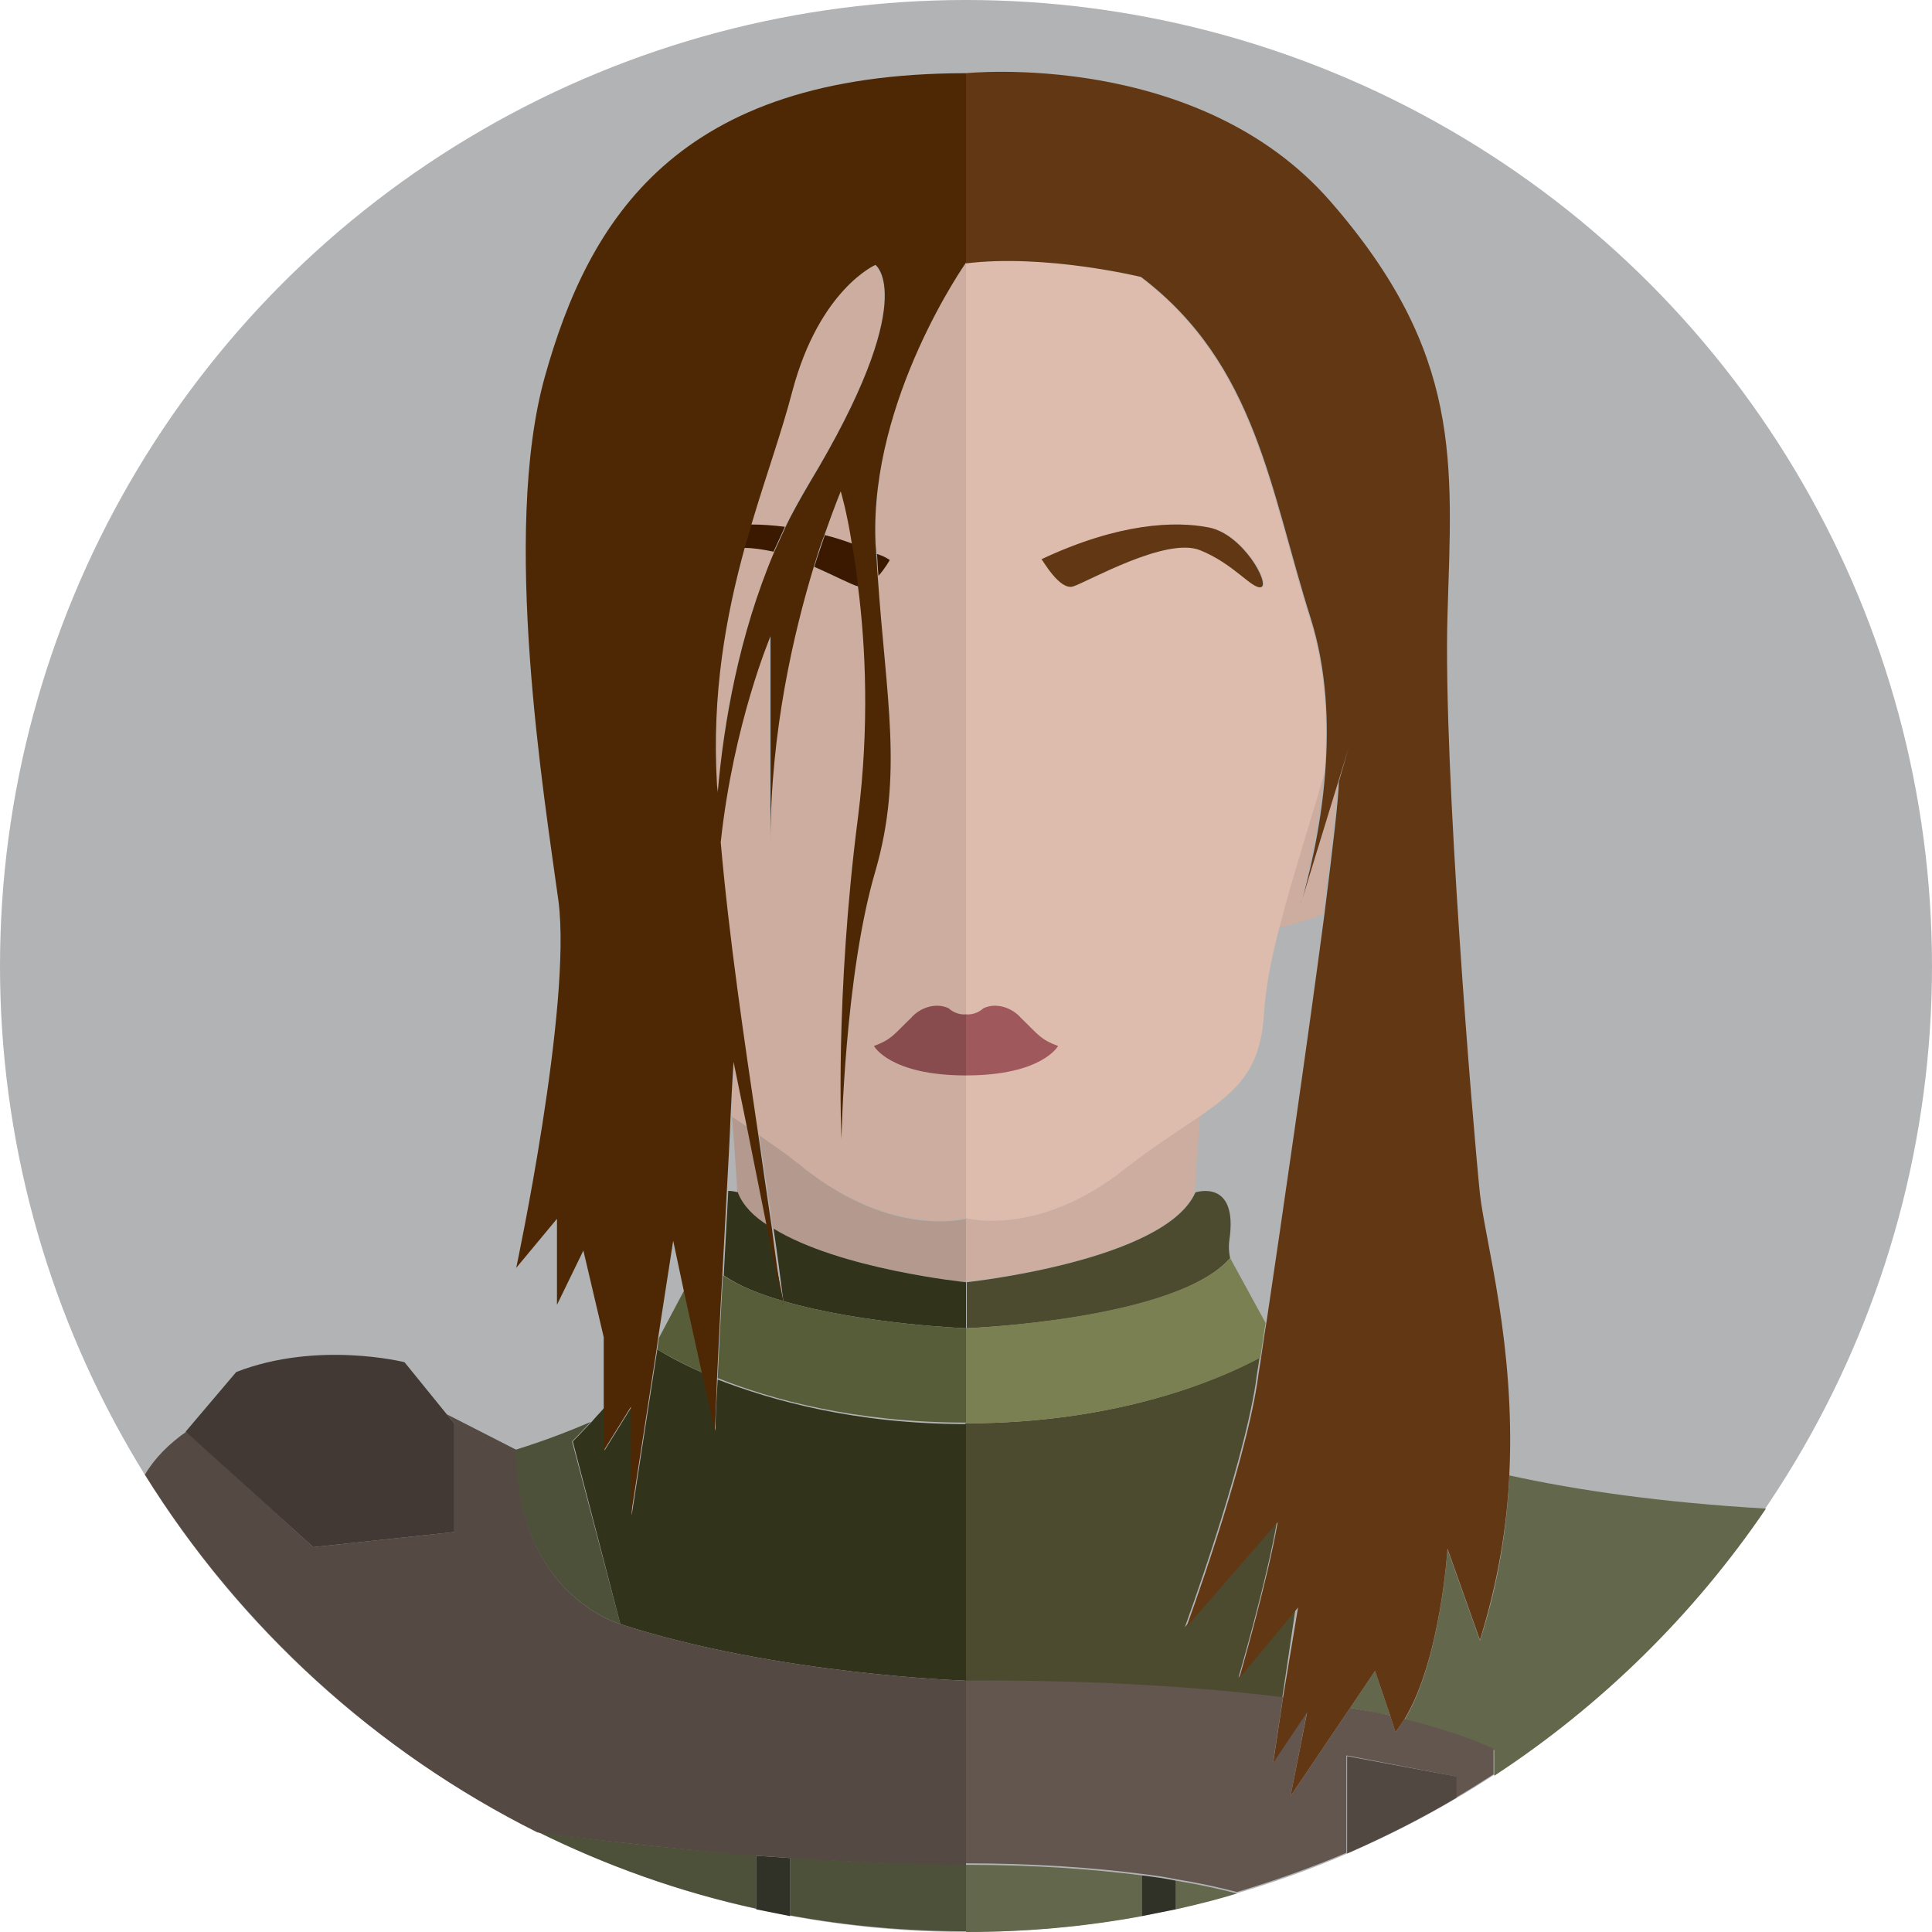 <svg xmlns="http://www.w3.org/2000/svg" width="256" height="256"><circle fill="#B1B3B5" cx="128" cy="128" r="128"/><path fill="#63674B" d="M178.9 226.3c1.8.3 3.6.7 5.3 1l-2-5.9-3.3 4.9zM128 247.1v8.9c8 0 15.8-.7 23.3-2.1v-5.4c-6.3-.8-14-1.4-23.3-1.4zm68.1-29.7l-4.3-12.1s-.9 14.7-5.7 22.6c4.5 1.1 8.6 2.4 11.9 4v3.4c14.2-9.3 26.5-21.4 36-35.4-13.7-.8-24.9-2.4-34-4.4-.3 6.7-1.4 14.2-3.9 21.9zM155.8 253c2.7-.6 5.5-1.3 8.1-2.1-2.3-.6-5-1.2-8.1-1.7v3.8z"/><path fill="#303228" d="M151.3 248.5v5.4l4.5-.9v-3.8c-1.4-.3-2.9-.5-4.5-.7z"/><path fill="#CCAD9F" d="M158.3 158c.2-3.8.5-7.3.7-10.1-2.8 1.9-6.1 4-10.1 7.1-11 8.7-20.3 6.6-20.9 6.4v8.4c0 .1 26.3-2.7 30.3-11.8z"/><path fill="#B49A8E" d="M128 188.6v-27.1c-.4.1-9.8 2.4-21-6.4-2.4-1.9-4.5-3.4-6.4-4.7.6 4.2 1.3 8.4 1.8 12.4 8.8 5.3 25.5 7.1 25.5 7.1v6.1l.1 12.6v2.7-2.7zm-30.3-30.5c.7 1.6 2.2 3 4 4.3l-2.6-13c-.7-.5-1.4-1-2.1-1.4.2 2.7.5 6.2.7 10.1z"/><path fill="#CCAD9F" d="M175.3 121.1c1.1-8.8 1.9-15.5 1.9-17.5l1.3-4.5-6.1 19.9c-.1.5-.2.8-.2.8l.2-.8c.6-2.2 2.4-8.7 3-16.7-1.9 6.5-4.3 14-6 20.6 2-.4 4.1-1 5.9-1.8z"/><path fill="#DEBCAD" d="M128 161.4c.6.2 9.9 2.3 20.9-6.4 4-3.1 7.3-5.2 10.1-7.1 5.2-3.6 8.1-6.4 8.5-13.8.2-3.1.9-6.9 2-11.1 1.7-6.6 4.1-14 6-20.6.5-6.3.2-13.6-1.9-20.3-5.4-17.1-7.2-33.7-22.5-45.4 0 0-12.7-3.1-23.2-1.8v126.5zm32.3-91.5c4.5.9 8.1 7.5 6.9 7.9-1.2.4-3.6-3.1-8.1-4.9-4.5-1.8-15 4.2-16.8 4.8-1.9.6-4.1-3.6-4.1-3.6 10.1-4.8 17.6-5.1 22.1-4.2z"/><path fill="#623714" d="M142.2 77.7c1.9-.6 12.3-6.6 16.8-4.8 4.5 1.8 6.9 5.2 8.1 4.9 1.2-.4-2.4-7-6.9-7.9-4.5-.9-12-.6-22.2 4.2.1 0 2.4 4.2 4.2 3.6z"/><path fill="#CCAD9F" d="M111.5 65s-1 2.2-2.2 5.9c1.2.3 2.5.7 3.8 1.2-.8-4.5-1.6-7.1-1.6-7.1zm-12.8 7.6C96.2 81.7 94.3 92 95 104c0 .4.1.7.1 1.1.7-9.3 2.7-20.9 7.5-31.9-1.5-.4-2.8-.7-3.9-.6zm17.2-37.4s-7.4 3.2-11 16.7c-1.4 5.3-3.5 11.2-5.4 17.6 1.4 0 2.9.1 4.5.3.9-1.9 2-3.9 3.1-5.7 15-24.7 8.8-28.9 8.8-28.9z"/><path fill="#CCAD9F" d="M128 161.4V34.8s-12.8 18-11.9 36.9c0 .6.1 1.1.1 1.7.5.2 1.1.5 1.6.7 0 0-.6 1.1-1.5 2.1 1.1 16.1 3.4 26.3-.3 39.1-4 13.9-4.5 35.5-4.5 35.5s-.9-18.7 2.2-42.7c1.6-11.9 1-22.6 0-30.4h-.2c-.8-.3-3.1-1.5-5.8-2.6-2.6 8.6-5.7 21.7-5.7 36.2V84.1s-4.9 11.6-6.6 27.3c1.1 12.6 3.1 26.1 5 38.9 1.9 1.3 4.1 2.8 6.4 4.7 11.4 8.8 20.8 6.5 21.2 6.4zm-28.9-12.1l-1.8-8.8s-.2 2.9-.4 7.3c0 0 .1 0 .1.1.6.5 1.3.9 2.1 1.4z"/><path fill="#3A1900" d="M99.5 69.5c-.3 1-.6 2-.9 3.1 1.2 0 2.5.2 3.9.5l1.5-3.3c-1.6-.2-3.1-.3-4.5-.3zm14.4 8.2c-.3-2.1-.6-4-.8-5.6-1.3-.5-2.6-.9-3.8-1.2-.4 1.2-.9 2.6-1.4 4.2 2.7 1.2 5 2.4 5.8 2.6h.2zm2.3-4.3c.1 1 .1 1.9.2 2.9.9-1 1.5-2.1 1.5-2.1-.6-.4-1.1-.6-1.7-.8z"/><path fill="#4C4B30" d="M163 166.7c-.2-.9-.2-1.7-.1-2.4 1.2-8.2-4.5-6.3-4.5-6.3-4 9.1-30.3 11.9-30.3 11.9v6.1c-.1 0 27.7-1 34.9-9.3zm1.1 55.6s3.8-13 5.1-20.7l-12.2 14s7.6-20.7 9.4-32.4c.1-.9.3-2 .5-3.3-5.2 2.8-18.6 8.7-39 8.7v34.2s21.5-.4 42 2.2l1.8-12.1-7.6 9.4z"/><path fill="#7A8051" d="M163 166.7c-7.2 8.2-35 9.3-35 9.3v12.6c20.3 0 33.8-5.9 39-8.7.2-1.3.4-2.9.7-4.6l-4.7-8.6z"/><path fill="#63564F" d="M186.1 227.8c-.4.6-.8 1.2-1.2 1.7l-.7-2.2c-1.7-.4-3.5-.7-5.3-1L171 238l2.2-11.2-4.5 6.7 1.3-8.6c-20.5-2.6-42-2.2-42-2.2v24.2c9.2 0 17 .6 23.3 1.4 1.6.2 3.1.4 4.5.7 3.1.5 5.8 1.1 8.1 1.7 5-1.5 9.8-3.2 14.5-5.2v-12.9l14.5 2.8v2.8c1.7-1 3.3-2 5-3.1v-3.4c-3.3-1.5-7.3-2.8-11.8-3.9z"/><path fill="#524842" d="M178.5 232.7v12.9c5-2.2 9.8-4.6 14.5-7.4v-2.8l-14.5-2.7z"/><path fill="#4D5139" d="M71.2 242.7c9.1 4.5 18.8 8 29 10.2v-7.1c-11.2-.8-21.4-2-29-3.1zm11-27.5L75.8 191s1-1 2.5-2.6c-2.8 1.2-6.1 2.5-10 3.7.1 19.2 13.9 23.1 13.9 23.1zm45.8 14v-37.9V247c-7.8 0-15.7-.3-23.3-.9v7.7c7.6 1.4 15.4 2.1 23.3 2.1v-26.7z"/><path fill="#303228" d="M100.2 245.9v7.1l4.5.9v-7.7l-4.5-.3z"/><path fill="#32331B" d="M128 169.9s-16.7-1.7-25.5-7.1c.5 3.3.9 6.5 1.3 9.6 10.6 3.1 24.2 3.6 24.2 3.6v-6.1z"/><path fill="#32331B" d="M103.8 172.4l-2-10c-1.9-1.2-3.3-2.6-4-4.3v-.1s-.6-.2-1.3-.2c-.2 3.6-.4 7.4-.6 11.2 2 1.4 4.8 2.5 7.9 3.4zm-21.6 42.8c20.6 6.7 45.8 7.5 45.8 7.5v-34c-14.8 0-25.9-3.2-32.9-5.9-.2 3.1-.3 5.5-.3 6.8l-1.7-7.7c-3.2-1.4-5.2-2.6-6-3.1l-3.4 22v-14.4l-3.6 5.8v-5.7c-.6.7-1.2 1.3-1.7 1.9-1.5 1.6-2.5 2.6-2.5 2.6l6.3 24.2z"/><path fill="#565D38" d="M90.7 170.9l-3.4 6.4-.2 1.5c.8.5 2.9 1.7 6 3.1l-2.4-11zm13.1 1.5c0 .2 0 .3.1.5l-.1-.5c-3.1-.9-5.9-2-8-3.4-.3 5-.5 9.8-.7 13.6 7 2.8 18.1 5.9 32.9 5.9V176s-13.6-.5-24.2-3.6z"/><path fill="#544943" d="M104.7 246.2c7.6.5 15.5.9 23.3.9v-24.4s-25.2-.8-45.8-7.5c0 0-13.8-3.9-13.8-23.1l-9.2-4.7 1 1.2V203l-18.7 2-16.8-15.3c-2.3 1.6-4.2 3.5-5.5 5.7 12.6 20.2 30.6 36.7 52 47.4 7.6 1 17.8 2.2 29 3.1l4.5.3z"/><path fill="#423934" d="M41.5 205l18.7-2v-14.4l-1-1.2-5.6-6.9s-11.5-2.9-22.3 1.3l-6.7 7.9L41.5 205z"/><path fill="#623714" d="M128 19v15.9c10.5-1.3 23.2 1.8 23.2 1.8C166.5 48.3 168.3 65 173.7 82c2.1 6.7 2.4 13.9 1.9 20.3-.6 8-2.4 14.5-3 16.7l6.1-19.9-1.3 4.5c0 2-.8 8.7-1.9 17.5-2.2 16.7-5.7 40.8-7.7 54.2-.3 1.7-.5 3.3-.7 4.6-.2 1.3-.4 2.5-.5 3.3-1.8 11.7-9.4 32.4-9.4 32.4l12.1-13.9c-1.3 7.6-5.1 20.7-5.1 20.7l7.8-9.4-2 12-1.3 8.6 4.5-6.7L171 238l7.9-11.7 3.3-4.9 2 5.9.7 2.2c.4-.5.8-1.1 1.2-1.7 4.8-7.9 5.7-22.6 5.7-22.6l4.3 12.1c2.4-7.7 3.6-15.1 3.9-22 .8-17.1-3.2-30.8-3.9-37.1-.9-8.7-4.9-56.5-4.3-76.7.6-20.2 2.1-34.6-15.5-54.8S128 9.7 128 9.7V19z"/><path fill="#623714" d="M172.5 119l-.2.8s.1-.3.2-.8z"/><path fill="#4E2804" d="M80 192.2l3.6-5.8v14.4l3.4-22 .2-1.5 2-12.9 1.4 6.6 2.4 10.9 1.7 7.7c.1-1.4.2-3.8.3-6.8.2-3.8.4-8.6.7-13.6.2-3.7.4-7.6.6-11.2.2-3.7.4-7.2.5-10 .2-4.4.4-7.3.4-7.3l1.8 8.8 2.6 13 2 10 .1.5c0-.2 0-.3-.1-.5-.4-3.1-.9-6.3-1.3-9.6-.6-4-1.2-8.2-1.8-12.4-1.9-12.8-3.9-26.3-5-38.9 1.7-15.8 6.6-27.3 6.6-27.3v27.1c0-14.5 3.1-27.6 5.7-36.2.5-1.6.9-3 1.4-4.2 1.3-3.7 2.2-5.9 2.2-5.9s.8 2.6 1.5 7.1c.3 1.6.6 3.5.8 5.6 1 7.8 1.5 18.5 0 30.4-3.1 24-2.2 42.7-2.2 42.7s.4-21.6 4.5-35.5c3.7-12.8 1.4-22.9.3-39.1-.1-.9-.1-1.9-.2-2.9 0-.6-.1-1.1-.1-1.7-.7-18.9 12-36.9 12-36.9V9.7c-38.4 0-50 19.5-55.8 40.2-5.8 20.7-.1 55.6 1.8 69.5 1.8 13.9-5.6 48.6-5.6 48.6l5.4-6.5v11.4l3.5-7.2 2.7 11.5v15zm27.2-128.1c-1.1 1.9-2.2 3.8-3.1 5.7l-1.5 3.3c-4.7 11.1-6.7 22.7-7.5 31.9 0-.4-.1-.8-.1-1.1-.7-12 1.2-22.3 3.7-31.4.3-1 .6-2.1.9-3.1 1.9-6.4 4-12.2 5.4-17.6 3.6-13.5 11-16.7 11-16.7s6.1 4.3-8.8 29z"/><path fill="#9F595D" d="M128 134.4s1.2.2 2.3-.8c1.7-.8 3.8-.1 5 1.3 2.3 2.2 2.5 2.8 4.9 3.7 0 0-2.1 3.9-12.2 3.9v-8.1z"/><path fill="#884C4F" d="M128 134.4s-1.2.2-2.3-.8c-1.7-.8-3.8-.1-5 1.3-2.3 2.2-2.5 2.8-4.9 3.7 0 0 2.1 3.9 12.2 3.9v-8.1z"/></svg>